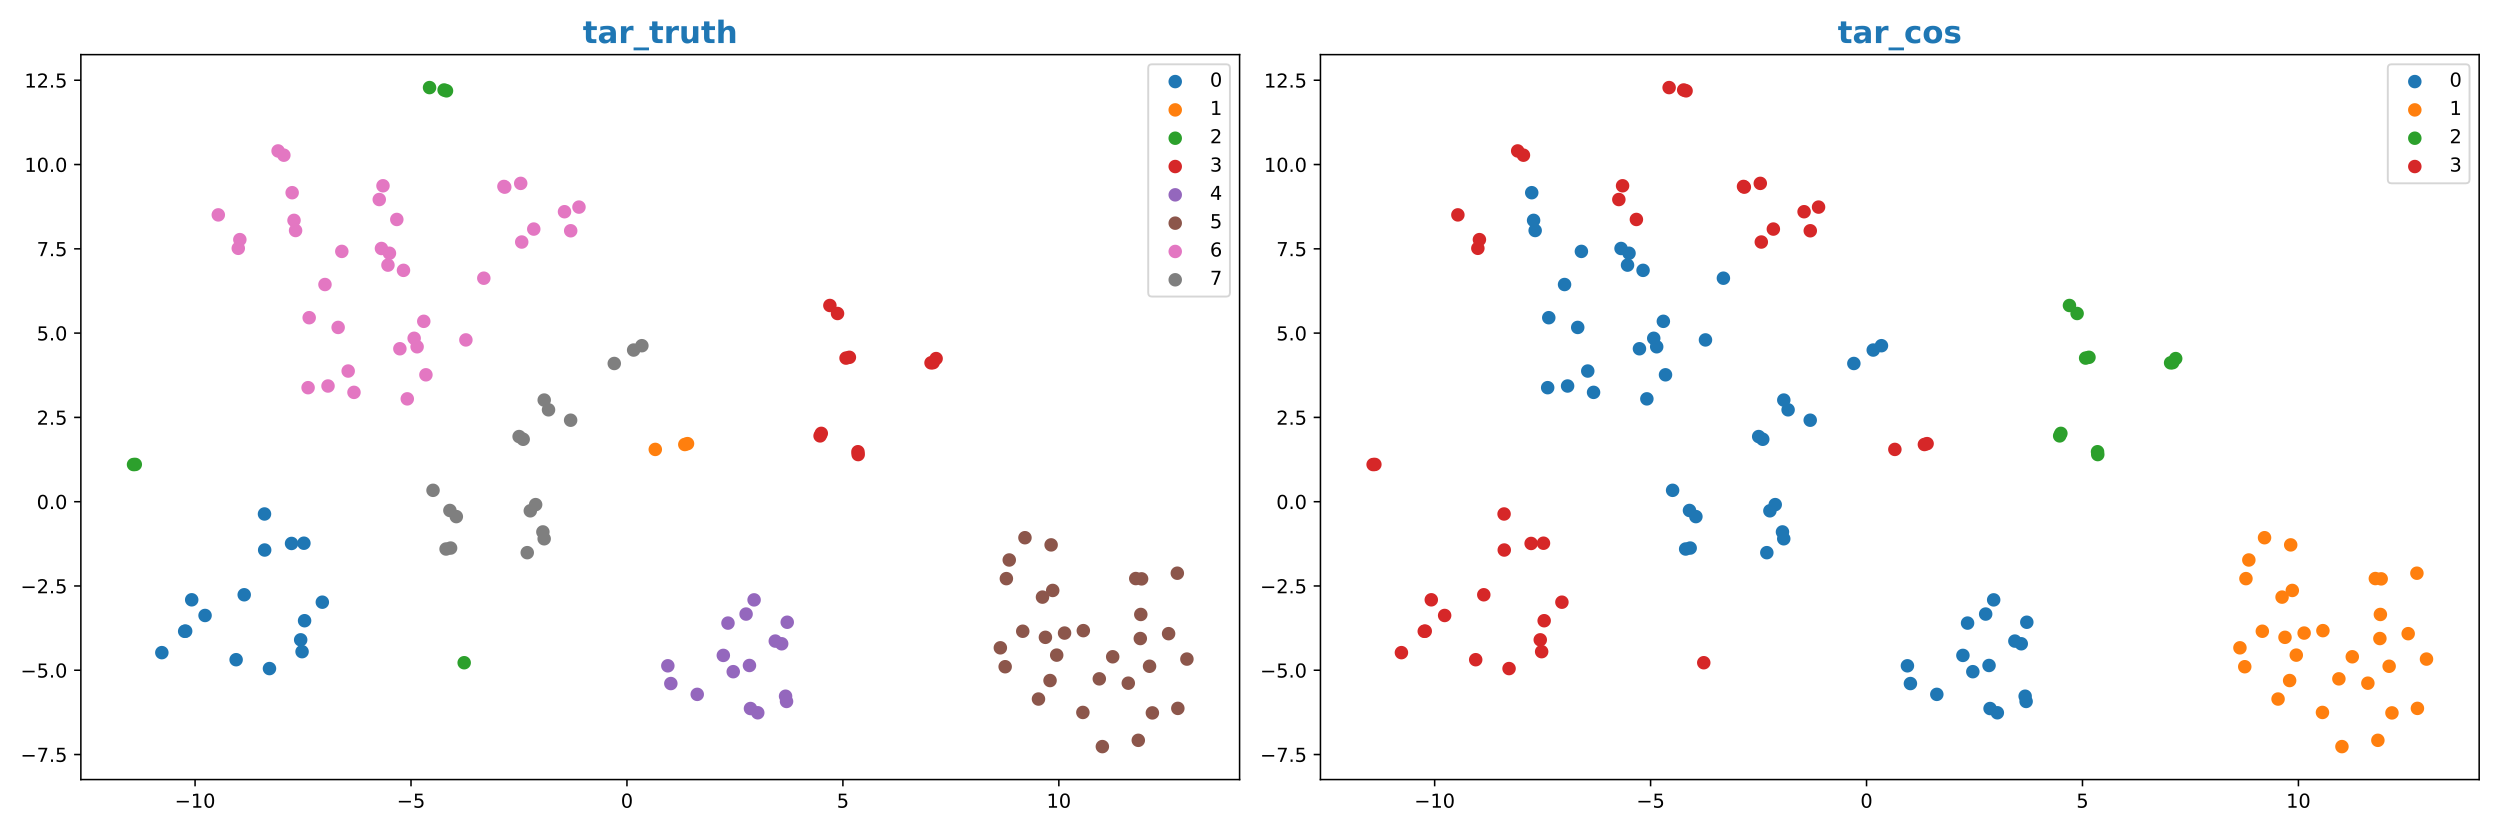 <?xml version="1.0" encoding="utf-8" standalone="no"?>
<!DOCTYPE svg PUBLIC "-//W3C//DTD SVG 1.1//EN"
  "http://www.w3.org/Graphics/SVG/1.1/DTD/svg11.dtd">
<!-- Created with matplotlib (https://matplotlib.org/) -->
<svg height="432pt" version="1.1" viewBox="0 0 1296 432" width="1296pt" xmlns="http://www.w3.org/2000/svg" xmlns:xlink="http://www.w3.org/1999/xlink">
 <defs>
  <style type="text/css">
*{stroke-linecap:butt;stroke-linejoin:round;}
  </style>
 </defs>
 <g id="figure_1">
  <g id="patch_1">
   <path d="M 0 432 
L 1296 432 
L 1296 0 
L 0 0 
z
" style="fill:#ffffff;"/>
  </g>
  <g id="axes_1">
   <g id="patch_2">
    <path d="M 41.92 404.12 
L 642.6 404.12 
L 642.6 28.32 
L 41.92 28.32 
z
" style="fill:#ffffff;"/>
   </g>
   <g id="PathCollection_1">
    <defs>
     <path d="M 0 3 
C 0.796 3 1.559 2.684 2.121 2.121 
C 2.684 1.559 3 0.796 3 0 
C 3 -0.796 2.684 -1.559 2.121 -2.121 
C 1.559 -2.684 0.796 -3 0 -3 
C -0.796 -3 -1.559 -2.684 -2.121 -2.121 
C -2.684 -1.559 -3 -0.796 -3 0 
C -3 0.796 -2.684 1.559 -2.121 2.121 
C -1.559 2.684 -0.796 3 0 3 
z
" id="m8c26719522" style="stroke:#1f77b4;"/>
    </defs>
    <g clip-path="url(#p00a65084d8)">
     <use style="fill:#1f77b4;stroke:#1f77b4;" x="156.59" xlink:href="#m8c26719522" y="337.821"/>
     <use style="fill:#1f77b4;stroke:#1f77b4;" x="167.093" xlink:href="#m8c26719522" y="312.175"/>
     <use style="fill:#1f77b4;stroke:#1f77b4;" x="157.894" xlink:href="#m8c26719522" y="321.779"/>
     <use style="fill:#1f77b4;stroke:#1f77b4;" x="155.869" xlink:href="#m8c26719522" y="331.69"/>
     <use style="fill:#1f77b4;stroke:#1f77b4;" x="83.897" xlink:href="#m8c26719522" y="338.326"/>
     <use style="fill:#1f77b4;stroke:#1f77b4;" x="99.378" xlink:href="#m8c26719522" y="310.936"/>
     <use style="fill:#1f77b4;stroke:#1f77b4;" x="106.303" xlink:href="#m8c26719522" y="319.064"/>
     <use style="fill:#1f77b4;stroke:#1f77b4;" x="96.244" xlink:href="#m8c26719522" y="327.178"/>
     <use style="fill:#1f77b4;stroke:#1f77b4;" x="95.736" xlink:href="#m8c26719522" y="327.264"/>
     <use style="fill:#1f77b4;stroke:#1f77b4;" x="122.406" xlink:href="#m8c26719522" y="341.992"/>
     <use style="fill:#1f77b4;stroke:#1f77b4;" x="126.596" xlink:href="#m8c26719522" y="308.329"/>
     <use style="fill:#1f77b4;stroke:#1f77b4;" x="139.696" xlink:href="#m8c26719522" y="346.585"/>
     <use style="fill:#1f77b4;stroke:#1f77b4;" x="137.205" xlink:href="#m8c26719522" y="285.132"/>
     <use style="fill:#1f77b4;stroke:#1f77b4;" x="151.136" xlink:href="#m8c26719522" y="281.728"/>
     <use style="fill:#1f77b4;stroke:#1f77b4;" x="157.544" xlink:href="#m8c26719522" y="281.604"/>
     <use style="fill:#1f77b4;stroke:#1f77b4;" x="137.114" xlink:href="#m8c26719522" y="266.447"/>
    </g>
   </g>
   <g id="PathCollection_2">
    <defs>
     <path d="M 0 3 
C 0.796 3 1.559 2.684 2.121 2.121 
C 2.684 1.559 3 0.796 3 0 
C 3 -0.796 2.684 -1.559 2.121 -2.121 
C 1.559 -2.684 0.796 -3 0 -3 
C -0.796 -3 -1.559 -2.684 -2.121 -2.121 
C -2.684 -1.559 -3 -0.796 -3 0 
C -3 0.796 -2.684 1.559 -2.121 2.121 
C -1.559 2.684 -0.796 3 0 3 
z
" id="m58907fd3bd" style="stroke:#ff7f0e;"/>
    </defs>
    <g clip-path="url(#p00a65084d8)">
     <use style="fill:#ff7f0e;stroke:#ff7f0e;" x="355.002" xlink:href="#m58907fd3bd" y="230.434"/>
     <use style="fill:#ff7f0e;stroke:#ff7f0e;" x="356.408" xlink:href="#m58907fd3bd" y="229.98"/>
     <use style="fill:#ff7f0e;stroke:#ff7f0e;" x="339.698" xlink:href="#m58907fd3bd" y="232.977"/>
    </g>
   </g>
   <g id="PathCollection_3">
    <defs>
     <path d="M 0 3 
C 0.796 3 1.559 2.684 2.121 2.121 
C 2.684 1.559 3 0.796 3 0 
C 3 -0.796 2.684 -1.559 2.121 -2.121 
C 1.559 -2.684 0.796 -3 0 -3 
C -0.796 -3 -1.559 -2.684 -2.121 -2.121 
C -2.684 -1.559 -3 -0.796 -3 0 
C -3 0.796 -2.684 1.559 -2.121 2.121 
C -1.559 2.684 -0.796 3 0 3 
z
" id="m1c878fc74c" style="stroke:#2ca02c;"/>
    </defs>
    <g clip-path="url(#p00a65084d8)">
     <use style="fill:#2ca02c;stroke:#2ca02c;" x="70.132" xlink:href="#m1c878fc74c" y="240.762"/>
     <use style="fill:#2ca02c;stroke:#2ca02c;" x="69.224" xlink:href="#m1c878fc74c" y="240.818"/>
     <use style="fill:#2ca02c;stroke:#2ca02c;" x="240.63" xlink:href="#m1c878fc74c" y="343.559"/>
     <use style="fill:#2ca02c;stroke:#2ca02c;" x="222.676" xlink:href="#m1c878fc74c" y="45.402"/>
     <use style="fill:#2ca02c;stroke:#2ca02c;" x="230.229" xlink:href="#m1c878fc74c" y="46.644"/>
     <use style="fill:#2ca02c;stroke:#2ca02c;" x="231.459" xlink:href="#m1c878fc74c" y="47.086"/>
    </g>
   </g>
   <g id="PathCollection_4">
    <defs>
     <path d="M 0 3 
C 0.796 3 1.559 2.684 2.121 2.121 
C 2.684 1.559 3 0.796 3 0 
C 3 -0.796 2.684 -1.559 2.121 -2.121 
C 1.559 -2.684 0.796 -3 0 -3 
C -0.796 -3 -1.559 -2.684 -2.121 -2.121 
C -2.684 -1.559 -3 -0.796 -3 0 
C -3 0.796 -2.684 1.559 -2.121 2.121 
C -1.559 2.684 -0.796 3 0 3 
z
" id="m4acdb93d08" style="stroke:#d62728;"/>
    </defs>
    <g clip-path="url(#p00a65084d8)">
     <use style="fill:#d62728;stroke:#d62728;" x="440.322" xlink:href="#m4acdb93d08" y="185.232"/>
     <use style="fill:#d62728;stroke:#d62728;" x="438.592" xlink:href="#m4acdb93d08" y="185.633"/>
     <use style="fill:#d62728;stroke:#d62728;" x="434.176" xlink:href="#m4acdb93d08" y="162.514"/>
     <use style="fill:#d62728;stroke:#d62728;" x="430.208" xlink:href="#m4acdb93d08" y="158.364"/>
     <use style="fill:#d62728;stroke:#d62728;" x="485.28" xlink:href="#m4acdb93d08" y="185.889"/>
     <use style="fill:#d62728;stroke:#d62728;" x="482.645" xlink:href="#m4acdb93d08" y="188.095"/>
     <use style="fill:#d62728;stroke:#d62728;" x="483.713" xlink:href="#m4acdb93d08" y="188.003"/>
     <use style="fill:#d62728;stroke:#d62728;" x="425.755" xlink:href="#m4acdb93d08" y="224.66"/>
     <use style="fill:#d62728;stroke:#d62728;" x="425.13" xlink:href="#m4acdb93d08" y="225.96"/>
     <use style="fill:#d62728;stroke:#d62728;" x="444.878" xlink:href="#m4acdb93d08" y="235.649"/>
     <use style="fill:#d62728;stroke:#d62728;" x="444.761" xlink:href="#m4acdb93d08" y="234.177"/>
    </g>
   </g>
   <g id="PathCollection_5">
    <defs>
     <path d="M 0 3 
C 0.796 3 1.559 2.684 2.121 2.121 
C 2.684 1.559 3 0.796 3 0 
C 3 -0.796 2.684 -1.559 2.121 -2.121 
C 1.559 -2.684 0.796 -3 0 -3 
C -0.796 -3 -1.559 -2.684 -2.121 -2.121 
C -2.684 -1.559 -3 -0.796 -3 0 
C -3 0.796 -2.684 1.559 -2.121 2.121 
C -1.559 2.684 -0.796 3 0 3 
z
" id="m92de9a2d32" style="stroke:#9467bd;"/>
    </defs>
    <g clip-path="url(#p00a65084d8)">
     <use style="fill:#9467bd;stroke:#9467bd;" x="346.208" xlink:href="#m92de9a2d32" y="345.151"/>
     <use style="fill:#9467bd;stroke:#9467bd;" x="361.446" xlink:href="#m92de9a2d32" y="359.956"/>
     <use style="fill:#9467bd;stroke:#9467bd;" x="347.757" xlink:href="#m92de9a2d32" y="354.353"/>
     <use style="fill:#9467bd;stroke:#9467bd;" x="374.971" xlink:href="#m92de9a2d32" y="339.76"/>
     <use style="fill:#9467bd;stroke:#9467bd;" x="380.11" xlink:href="#m92de9a2d32" y="348.201"/>
     <use style="fill:#9467bd;stroke:#9467bd;" x="388.517" xlink:href="#m92de9a2d32" y="344.986"/>
     <use style="fill:#9467bd;stroke:#9467bd;" x="377.388" xlink:href="#m92de9a2d32" y="323.011"/>
     <use style="fill:#9467bd;stroke:#9467bd;" x="386.771" xlink:href="#m92de9a2d32" y="318.329"/>
     <use style="fill:#9467bd;stroke:#9467bd;" x="390.921" xlink:href="#m92de9a2d32" y="310.975"/>
     <use style="fill:#9467bd;stroke:#9467bd;" x="408.101" xlink:href="#m92de9a2d32" y="322.571"/>
     <use style="fill:#9467bd;stroke:#9467bd;" x="405.221" xlink:href="#m92de9a2d32" y="333.736"/>
     <use style="fill:#9467bd;stroke:#9467bd;" x="401.911" xlink:href="#m92de9a2d32" y="332.338"/>
     <use style="fill:#9467bd;stroke:#9467bd;" x="407.234" xlink:href="#m92de9a2d32" y="360.918"/>
     <use style="fill:#9467bd;stroke:#9467bd;" x="407.738" xlink:href="#m92de9a2d32" y="363.629"/>
     <use style="fill:#9467bd;stroke:#9467bd;" x="392.823" xlink:href="#m92de9a2d32" y="369.5"/>
     <use style="fill:#9467bd;stroke:#9467bd;" x="389.047" xlink:href="#m92de9a2d32" y="367.302"/>
    </g>
   </g>
   <g id="PathCollection_6">
    <defs>
     <path d="M 0 3 
C 0.796 3 1.559 2.684 2.121 2.121 
C 2.684 1.559 3 0.796 3 0 
C 3 -0.796 2.684 -1.559 2.121 -2.121 
C 1.559 -2.684 0.796 -3 0 -3 
C -0.796 -3 -1.559 -2.684 -2.121 -2.121 
C -2.684 -1.559 -3 -0.796 -3 0 
C -3 0.796 -2.684 1.559 -2.121 2.121 
C -1.559 2.684 -0.796 3 0 3 
z
" id="m065d107669" style="stroke:#8c564b;"/>
    </defs>
    <g clip-path="url(#p00a65084d8)">
     <use style="fill:#8c564b;stroke:#8c564b;" x="540.424" xlink:href="#m065d107669" y="309.541"/>
     <use style="fill:#8c564b;stroke:#8c564b;" x="561.363" xlink:href="#m065d107669" y="369.33"/>
     <use style="fill:#8c564b;stroke:#8c564b;" x="545.728" xlink:href="#m065d107669" y="306.09"/>
     <use style="fill:#8c564b;stroke:#8c564b;" x="591.389" xlink:href="#m065d107669" y="318.535"/>
     <use style="fill:#8c564b;stroke:#8c564b;" x="591.802" xlink:href="#m065d107669" y="300.084"/>
     <use style="fill:#8c564b;stroke:#8c564b;" x="521.704" xlink:href="#m065d107669" y="299.96"/>
     <use style="fill:#8c564b;stroke:#8c564b;" x="610.325" xlink:href="#m065d107669" y="297.15"/>
     <use style="fill:#8c564b;stroke:#8c564b;" x="523.198" xlink:href="#m065d107669" y="290.293"/>
     <use style="fill:#8c564b;stroke:#8c564b;" x="544.898" xlink:href="#m065d107669" y="282.471"/>
     <use style="fill:#8c564b;stroke:#8c564b;" x="531.334" xlink:href="#m065d107669" y="278.751"/>
     <use style="fill:#8c564b;stroke:#8c564b;" x="588.777" xlink:href="#m065d107669" y="299.921"/>
     <use style="fill:#8c564b;stroke:#8c564b;" x="615.296" xlink:href="#m065d107669" y="341.669"/>
     <use style="fill:#8c564b;stroke:#8c564b;" x="547.794" xlink:href="#m065d107669" y="339.616"/>
     <use style="fill:#8c564b;stroke:#8c564b;" x="569.879" xlink:href="#m065d107669" y="351.913"/>
     <use style="fill:#8c564b;stroke:#8c564b;" x="530.19" xlink:href="#m065d107669" y="327.237"/>
     <use style="fill:#8c564b;stroke:#8c564b;" x="595.929" xlink:href="#m065d107669" y="345.387"/>
     <use style="fill:#8c564b;stroke:#8c564b;" x="591.134" xlink:href="#m065d107669" y="331.013"/>
     <use style="fill:#8c564b;stroke:#8c564b;" x="551.866" xlink:href="#m065d107669" y="328.181"/>
     <use style="fill:#8c564b;stroke:#8c564b;" x="576.822" xlink:href="#m065d107669" y="340.472"/>
     <use style="fill:#8c564b;stroke:#8c564b;" x="561.596" xlink:href="#m065d107669" y="326.923"/>
     <use style="fill:#8c564b;stroke:#8c564b;" x="605.8" xlink:href="#m065d107669" y="328.494"/>
     <use style="fill:#8c564b;stroke:#8c564b;" x="541.94" xlink:href="#m065d107669" y="330.389"/>
     <use style="fill:#8c564b;stroke:#8c564b;" x="597.39" xlink:href="#m065d107669" y="369.564"/>
     <use style="fill:#8c564b;stroke:#8c564b;" x="538.348" xlink:href="#m065d107669" y="362.382"/>
     <use style="fill:#8c564b;stroke:#8c564b;" x="590.091" xlink:href="#m065d107669" y="383.782"/>
     <use style="fill:#8c564b;stroke:#8c564b;" x="544.342" xlink:href="#m065d107669" y="352.79"/>
     <use style="fill:#8c564b;stroke:#8c564b;" x="610.592" xlink:href="#m065d107669" y="367.225"/>
     <use style="fill:#8c564b;stroke:#8c564b;" x="584.903" xlink:href="#m065d107669" y="354.16"/>
     <use style="fill:#8c564b;stroke:#8c564b;" x="518.582" xlink:href="#m065d107669" y="335.827"/>
     <use style="fill:#8c564b;stroke:#8c564b;" x="571.461" xlink:href="#m065d107669" y="387.038"/>
     <use style="fill:#8c564b;stroke:#8c564b;" x="521.077" xlink:href="#m065d107669" y="345.629"/>
    </g>
   </g>
   <g id="PathCollection_7">
    <defs>
     <path d="M 0 3 
C 0.796 3 1.559 2.684 2.121 2.121 
C 2.684 1.559 3 0.796 3 0 
C 3 -0.796 2.684 -1.559 2.121 -2.121 
C 1.559 -2.684 0.796 -3 0 -3 
C -0.796 -3 -1.559 -2.684 -2.121 -2.121 
C -2.684 -1.559 -3 -0.796 -3 0 
C -3 0.796 -2.684 1.559 -2.121 2.121 
C -1.559 2.684 -0.796 3 0 3 
z
" id="ma31e933eaa" style="stroke:#e377c2;"/>
    </defs>
    <g clip-path="url(#p00a65084d8)">
     <use style="fill:#e377c2;stroke:#e377c2;" x="211.136" xlink:href="#ma31e933eaa" y="206.765"/>
     <use style="fill:#e377c2;stroke:#e377c2;" x="241.516" xlink:href="#ma31e933eaa" y="176.215"/>
     <use style="fill:#e377c2;stroke:#e377c2;" x="214.695" xlink:href="#ma31e933eaa" y="175.377"/>
     <use style="fill:#e377c2;stroke:#e377c2;" x="219.681" xlink:href="#ma31e933eaa" y="166.574"/>
     <use style="fill:#e377c2;stroke:#e377c2;" x="220.798" xlink:href="#ma31e933eaa" y="194.299"/>
     <use style="fill:#e377c2;stroke:#e377c2;" x="216.23" xlink:href="#ma31e933eaa" y="179.763"/>
     <use style="fill:#e377c2;stroke:#e377c2;" x="207.292" xlink:href="#ma31e933eaa" y="180.791"/>
     <use style="fill:#e377c2;stroke:#e377c2;" x="147.152" xlink:href="#ma31e933eaa" y="80.448"/>
     <use style="fill:#e377c2;stroke:#e377c2;" x="152.416" xlink:href="#ma31e933eaa" y="114.24"/>
     <use style="fill:#e377c2;stroke:#e377c2;" x="144.165" xlink:href="#ma31e933eaa" y="78.246"/>
     <use style="fill:#e377c2;stroke:#e377c2;" x="160.282" xlink:href="#ma31e933eaa" y="164.694"/>
     <use style="fill:#e377c2;stroke:#e377c2;" x="168.466" xlink:href="#ma31e933eaa" y="147.496"/>
     <use style="fill:#e377c2;stroke:#e377c2;" x="177.194" xlink:href="#ma31e933eaa" y="130.325"/>
     <use style="fill:#e377c2;stroke:#e377c2;" x="175.294" xlink:href="#ma31e933eaa" y="169.74"/>
     <use style="fill:#e377c2;stroke:#e377c2;" x="151.451" xlink:href="#ma31e933eaa" y="99.893"/>
     <use style="fill:#e377c2;stroke:#e377c2;" x="153.226" xlink:href="#ma31e933eaa" y="119.492"/>
     <use style="fill:#e377c2;stroke:#e377c2;" x="261.665" xlink:href="#ma31e933eaa" y="97.01"/>
     <use style="fill:#e377c2;stroke:#e377c2;" x="295.846" xlink:href="#ma31e933eaa" y="119.629"/>
     <use style="fill:#e377c2;stroke:#e377c2;" x="276.704" xlink:href="#ma31e933eaa" y="118.752"/>
     <use style="fill:#e377c2;stroke:#e377c2;" x="250.808" xlink:href="#ma31e933eaa" y="144.22"/>
     <use style="fill:#e377c2;stroke:#e377c2;" x="270.458" xlink:href="#ma31e933eaa" y="125.47"/>
     <use style="fill:#e377c2;stroke:#e377c2;" x="292.638" xlink:href="#ma31e933eaa" y="109.756"/>
     <use style="fill:#e377c2;stroke:#e377c2;" x="269.932" xlink:href="#ma31e933eaa" y="95.06"/>
     <use style="fill:#e377c2;stroke:#e377c2;" x="261.233" xlink:href="#ma31e933eaa" y="96.662"/>
     <use style="fill:#e377c2;stroke:#e377c2;" x="300.139" xlink:href="#ma31e933eaa" y="107.36"/>
     <use style="fill:#e377c2;stroke:#e377c2;" x="205.704" xlink:href="#ma31e933eaa" y="113.771"/>
     <use style="fill:#e377c2;stroke:#e377c2;" x="201.886" xlink:href="#ma31e933eaa" y="131.283"/>
     <use style="fill:#e377c2;stroke:#e377c2;" x="197.745" xlink:href="#ma31e933eaa" y="128.817"/>
     <use style="fill:#e377c2;stroke:#e377c2;" x="198.541" xlink:href="#ma31e933eaa" y="96.309"/>
     <use style="fill:#e377c2;stroke:#e377c2;" x="124.33" xlink:href="#ma31e933eaa" y="124.223"/>
     <use style="fill:#e377c2;stroke:#e377c2;" x="123.519" xlink:href="#ma31e933eaa" y="128.723"/>
     <use style="fill:#e377c2;stroke:#e377c2;" x="113.166" xlink:href="#ma31e933eaa" y="111.397"/>
     <use style="fill:#e377c2;stroke:#e377c2;" x="196.609" xlink:href="#ma31e933eaa" y="103.436"/>
     <use style="fill:#e377c2;stroke:#e377c2;" x="209.164" xlink:href="#ma31e933eaa" y="140.151"/>
     <use style="fill:#e377c2;stroke:#e377c2;" x="201.114" xlink:href="#ma31e933eaa" y="137.434"/>
     <use style="fill:#e377c2;stroke:#e377c2;" x="170.044" xlink:href="#ma31e933eaa" y="200.104"/>
     <use style="fill:#e377c2;stroke:#e377c2;" x="180.495" xlink:href="#ma31e933eaa" y="192.346"/>
     <use style="fill:#e377c2;stroke:#e377c2;" x="159.717" xlink:href="#ma31e933eaa" y="200.971"/>
     <use style="fill:#e377c2;stroke:#e377c2;" x="183.502" xlink:href="#ma31e933eaa" y="203.402"/>
    </g>
   </g>
   <g id="PathCollection_8">
    <defs>
     <path d="M 0 3 
C 0.796 3 1.559 2.684 2.121 2.121 
C 2.684 1.559 3 0.796 3 0 
C 3 -0.796 2.684 -1.559 2.121 -2.121 
C 1.559 -2.684 0.796 -3 0 -3 
C -0.796 -3 -1.559 -2.684 -2.121 -2.121 
C -2.684 -1.559 -3 -0.796 -3 0 
C -3 0.796 -2.684 1.559 -2.121 2.121 
C -1.559 2.684 -0.796 3 0 3 
z
" id="m13ff35a91e" style="stroke:#7f7f7f;"/>
    </defs>
    <g clip-path="url(#p00a65084d8)">
     <use style="fill:#7f7f7f;stroke:#7f7f7f;" x="277.676" xlink:href="#m13ff35a91e" y="261.595"/>
     <use style="fill:#7f7f7f;stroke:#7f7f7f;" x="274.914" xlink:href="#m13ff35a91e" y="264.802"/>
     <use style="fill:#7f7f7f;stroke:#7f7f7f;" x="273.325" xlink:href="#m13ff35a91e" y="286.502"/>
     <use style="fill:#7f7f7f;stroke:#7f7f7f;" x="282.097" xlink:href="#m13ff35a91e" y="279.304"/>
     <use style="fill:#7f7f7f;stroke:#7f7f7f;" x="281.43" xlink:href="#m13ff35a91e" y="275.754"/>
     <use style="fill:#7f7f7f;stroke:#7f7f7f;" x="233.587" xlink:href="#m13ff35a91e" y="284.113"/>
     <use style="fill:#7f7f7f;stroke:#7f7f7f;" x="236.555" xlink:href="#m13ff35a91e" y="267.807"/>
     <use style="fill:#7f7f7f;stroke:#7f7f7f;" x="224.481" xlink:href="#m13ff35a91e" y="254.183"/>
     <use style="fill:#7f7f7f;stroke:#7f7f7f;" x="231.243" xlink:href="#m13ff35a91e" y="284.605"/>
     <use style="fill:#7f7f7f;stroke:#7f7f7f;" x="233.223" xlink:href="#m13ff35a91e" y="264.632"/>
     <use style="fill:#7f7f7f;stroke:#7f7f7f;" x="282.118" xlink:href="#m13ff35a91e" y="207.396"/>
     <use style="fill:#7f7f7f;stroke:#7f7f7f;" x="284.351" xlink:href="#m13ff35a91e" y="212.444"/>
     <use style="fill:#7f7f7f;stroke:#7f7f7f;" x="295.814" xlink:href="#m13ff35a91e" y="217.841"/>
     <use style="fill:#7f7f7f;stroke:#7f7f7f;" x="332.748" xlink:href="#m13ff35a91e" y="179.208"/>
     <use style="fill:#7f7f7f;stroke:#7f7f7f;" x="328.483" xlink:href="#m13ff35a91e" y="181.463"/>
     <use style="fill:#7f7f7f;stroke:#7f7f7f;" x="318.435" xlink:href="#m13ff35a91e" y="188.432"/>
     <use style="fill:#7f7f7f;stroke:#7f7f7f;" x="269.105" xlink:href="#m13ff35a91e" y="226.31"/>
     <use style="fill:#7f7f7f;stroke:#7f7f7f;" x="271.216" xlink:href="#m13ff35a91e" y="227.719"/>
    </g>
   </g>
   <g id="matplotlib.axis_1">
    <g id="xtick_1">
     <g id="line2d_1">
      <defs>
       <path d="M 0 0 
L 0 3.5 
" id="m54d5579d83" style="stroke:#000000;stroke-width:0.8;"/>
      </defs>
      <g>
       <use style="stroke:#000000;stroke-width:0.8;" x="101.124" xlink:href="#m54d5579d83" y="404.12"/>
      </g>
     </g>
     <g id="text_1">
      <!-- −10 -->
      <defs>
       <path d="M 10.594 35.5 
L 73.188 35.5 
L 73.188 27.203 
L 10.594 27.203 
z
" id="DejaVuSans-8722"/>
       <path d="M 12.406 8.297 
L 28.516 8.297 
L 28.516 63.922 
L 10.984 60.406 
L 10.984 69.391 
L 28.422 72.906 
L 38.281 72.906 
L 38.281 8.297 
L 54.391 8.297 
L 54.391 0 
L 12.406 0 
z
" id="DejaVuSans-49"/>
       <path d="M 31.781 66.406 
Q 24.172 66.406 20.328 58.906 
Q 16.5 51.422 16.5 36.375 
Q 16.5 21.391 20.328 13.891 
Q 24.172 6.391 31.781 6.391 
Q 39.453 6.391 43.281 13.891 
Q 47.125 21.391 47.125 36.375 
Q 47.125 51.422 43.281 58.906 
Q 39.453 66.406 31.781 66.406 
z
M 31.781 74.219 
Q 44.047 74.219 50.516 64.516 
Q 56.984 54.828 56.984 36.375 
Q 56.984 17.969 50.516 8.266 
Q 44.047 -1.422 31.781 -1.422 
Q 19.531 -1.422 13.062 8.266 
Q 6.594 17.969 6.594 36.375 
Q 6.594 54.828 13.062 64.516 
Q 19.531 74.219 31.781 74.219 
z
" id="DejaVuSans-48"/>
      </defs>
      <g transform="translate(90.571 418.718)scale(0.1 -0.1)">
       <use xlink:href="#DejaVuSans-8722"/>
       <use x="83.789" xlink:href="#DejaVuSans-49"/>
       <use x="147.412" xlink:href="#DejaVuSans-48"/>
      </g>
     </g>
    </g>
    <g id="xtick_2">
     <g id="line2d_2">
      <g>
       <use style="stroke:#000000;stroke-width:0.8;" x="213.068" xlink:href="#m54d5579d83" y="404.12"/>
      </g>
     </g>
     <g id="text_2">
      <!-- −5 -->
      <defs>
       <path d="M 10.797 72.906 
L 49.516 72.906 
L 49.516 64.594 
L 19.828 64.594 
L 19.828 46.734 
Q 21.969 47.469 24.109 47.828 
Q 26.266 48.188 28.422 48.188 
Q 40.625 48.188 47.75 41.5 
Q 54.891 34.812 54.891 23.391 
Q 54.891 11.625 47.562 5.094 
Q 40.234 -1.422 26.906 -1.422 
Q 22.312 -1.422 17.547 -0.641 
Q 12.797 0.141 7.719 1.703 
L 7.719 11.625 
Q 12.109 9.234 16.797 8.062 
Q 21.484 6.891 26.703 6.891 
Q 35.156 6.891 40.078 11.328 
Q 45.016 15.766 45.016 23.391 
Q 45.016 31 40.078 35.438 
Q 35.156 39.891 26.703 39.891 
Q 22.75 39.891 18.812 39.016 
Q 14.891 38.141 10.797 36.281 
z
" id="DejaVuSans-53"/>
      </defs>
      <g transform="translate(205.697 418.718)scale(0.1 -0.1)">
       <use xlink:href="#DejaVuSans-8722"/>
       <use x="83.789" xlink:href="#DejaVuSans-53"/>
      </g>
     </g>
    </g>
    <g id="xtick_3">
     <g id="line2d_3">
      <g>
       <use style="stroke:#000000;stroke-width:0.8;" x="325.013" xlink:href="#m54d5579d83" y="404.12"/>
      </g>
     </g>
     <g id="text_3">
      <!-- 0 -->
      <g transform="translate(321.832 418.718)scale(0.1 -0.1)">
       <use xlink:href="#DejaVuSans-48"/>
      </g>
     </g>
    </g>
    <g id="xtick_4">
     <g id="line2d_4">
      <g>
       <use style="stroke:#000000;stroke-width:0.8;" x="436.958" xlink:href="#m54d5579d83" y="404.12"/>
      </g>
     </g>
     <g id="text_4">
      <!-- 5 -->
      <g transform="translate(433.777 418.718)scale(0.1 -0.1)">
       <use xlink:href="#DejaVuSans-53"/>
      </g>
     </g>
    </g>
    <g id="xtick_5">
     <g id="line2d_5">
      <g>
       <use style="stroke:#000000;stroke-width:0.8;" x="548.903" xlink:href="#m54d5579d83" y="404.12"/>
      </g>
     </g>
     <g id="text_5">
      <!-- 10 -->
      <g transform="translate(542.54 418.718)scale(0.1 -0.1)">
       <use xlink:href="#DejaVuSans-49"/>
       <use x="63.623" xlink:href="#DejaVuSans-48"/>
      </g>
     </g>
    </g>
   </g>
   <g id="matplotlib.axis_2">
    <g id="ytick_1">
     <g id="line2d_6">
      <defs>
       <path d="M 0 0 
L -3.5 0 
" id="me251be264c" style="stroke:#000000;stroke-width:0.8;"/>
      </defs>
      <g>
       <use style="stroke:#000000;stroke-width:0.8;" x="41.92" xlink:href="#me251be264c" y="391.154"/>
      </g>
     </g>
     <g id="text_6">
      <!-- −7.5 -->
      <defs>
       <path d="M 8.203 72.906 
L 55.078 72.906 
L 55.078 68.703 
L 28.609 0 
L 18.312 0 
L 43.219 64.594 
L 8.203 64.594 
z
" id="DejaVuSans-55"/>
       <path d="M 10.688 12.406 
L 21 12.406 
L 21 0 
L 10.688 0 
z
" id="DejaVuSans-46"/>
      </defs>
      <g transform="translate(10.637 394.953)scale(0.1 -0.1)">
       <use xlink:href="#DejaVuSans-8722"/>
       <use x="83.789" xlink:href="#DejaVuSans-55"/>
       <use x="147.412" xlink:href="#DejaVuSans-46"/>
       <use x="179.199" xlink:href="#DejaVuSans-53"/>
      </g>
     </g>
    </g>
    <g id="ytick_2">
     <g id="line2d_7">
      <g>
       <use style="stroke:#000000;stroke-width:0.8;" x="41.92" xlink:href="#me251be264c" y="347.46"/>
      </g>
     </g>
     <g id="text_7">
      <!-- −5.0 -->
      <g transform="translate(10.637 351.259)scale(0.1 -0.1)">
       <use xlink:href="#DejaVuSans-8722"/>
       <use x="83.789" xlink:href="#DejaVuSans-53"/>
       <use x="147.412" xlink:href="#DejaVuSans-46"/>
       <use x="179.199" xlink:href="#DejaVuSans-48"/>
      </g>
     </g>
    </g>
    <g id="ytick_3">
     <g id="line2d_8">
      <g>
       <use style="stroke:#000000;stroke-width:0.8;" x="41.92" xlink:href="#me251be264c" y="303.766"/>
      </g>
     </g>
     <g id="text_8">
      <!-- −2.5 -->
      <defs>
       <path d="M 19.188 8.297 
L 53.609 8.297 
L 53.609 0 
L 7.328 0 
L 7.328 8.297 
Q 12.938 14.109 22.625 23.891 
Q 32.328 33.688 34.812 36.531 
Q 39.547 41.844 41.422 45.531 
Q 43.312 49.219 43.312 52.781 
Q 43.312 58.594 39.234 62.25 
Q 35.156 65.922 28.609 65.922 
Q 23.969 65.922 18.812 64.312 
Q 13.672 62.703 7.812 59.422 
L 7.812 69.391 
Q 13.766 71.781 18.938 73 
Q 24.125 74.219 28.422 74.219 
Q 39.75 74.219 46.484 68.547 
Q 53.219 62.891 53.219 53.422 
Q 53.219 48.922 51.531 44.891 
Q 49.859 40.875 45.406 35.406 
Q 44.188 33.984 37.641 27.219 
Q 31.109 20.453 19.188 8.297 
z
" id="DejaVuSans-50"/>
      </defs>
      <g transform="translate(10.637 307.565)scale(0.1 -0.1)">
       <use xlink:href="#DejaVuSans-8722"/>
       <use x="83.789" xlink:href="#DejaVuSans-50"/>
       <use x="147.412" xlink:href="#DejaVuSans-46"/>
       <use x="179.199" xlink:href="#DejaVuSans-53"/>
      </g>
     </g>
    </g>
    <g id="ytick_4">
     <g id="line2d_9">
      <g>
       <use style="stroke:#000000;stroke-width:0.8;" x="41.92" xlink:href="#me251be264c" y="260.072"/>
      </g>
     </g>
     <g id="text_9">
      <!-- 0.0 -->
      <g transform="translate(19.017 263.871)scale(0.1 -0.1)">
       <use xlink:href="#DejaVuSans-48"/>
       <use x="63.623" xlink:href="#DejaVuSans-46"/>
       <use x="95.41" xlink:href="#DejaVuSans-48"/>
      </g>
     </g>
    </g>
    <g id="ytick_5">
     <g id="line2d_10">
      <g>
       <use style="stroke:#000000;stroke-width:0.8;" x="41.92" xlink:href="#me251be264c" y="216.378"/>
      </g>
     </g>
     <g id="text_10">
      <!-- 2.5 -->
      <g transform="translate(19.017 220.177)scale(0.1 -0.1)">
       <use xlink:href="#DejaVuSans-50"/>
       <use x="63.623" xlink:href="#DejaVuSans-46"/>
       <use x="95.41" xlink:href="#DejaVuSans-53"/>
      </g>
     </g>
    </g>
    <g id="ytick_6">
     <g id="line2d_11">
      <g>
       <use style="stroke:#000000;stroke-width:0.8;" x="41.92" xlink:href="#me251be264c" y="172.684"/>
      </g>
     </g>
     <g id="text_11">
      <!-- 5.0 -->
      <g transform="translate(19.017 176.483)scale(0.1 -0.1)">
       <use xlink:href="#DejaVuSans-53"/>
       <use x="63.623" xlink:href="#DejaVuSans-46"/>
       <use x="95.41" xlink:href="#DejaVuSans-48"/>
      </g>
     </g>
    </g>
    <g id="ytick_7">
     <g id="line2d_12">
      <g>
       <use style="stroke:#000000;stroke-width:0.8;" x="41.92" xlink:href="#me251be264c" y="128.989"/>
      </g>
     </g>
     <g id="text_12">
      <!-- 7.5 -->
      <g transform="translate(19.017 132.789)scale(0.1 -0.1)">
       <use xlink:href="#DejaVuSans-55"/>
       <use x="63.623" xlink:href="#DejaVuSans-46"/>
       <use x="95.41" xlink:href="#DejaVuSans-53"/>
      </g>
     </g>
    </g>
    <g id="ytick_8">
     <g id="line2d_13">
      <g>
       <use style="stroke:#000000;stroke-width:0.8;" x="41.92" xlink:href="#me251be264c" y="85.295"/>
      </g>
     </g>
     <g id="text_13">
      <!-- 10.0 -->
      <g transform="translate(12.654 89.095)scale(0.1 -0.1)">
       <use xlink:href="#DejaVuSans-49"/>
       <use x="63.623" xlink:href="#DejaVuSans-48"/>
       <use x="127.246" xlink:href="#DejaVuSans-46"/>
       <use x="159.033" xlink:href="#DejaVuSans-48"/>
      </g>
     </g>
    </g>
    <g id="ytick_9">
     <g id="line2d_14">
      <g>
       <use style="stroke:#000000;stroke-width:0.8;" x="41.92" xlink:href="#me251be264c" y="41.601"/>
      </g>
     </g>
     <g id="text_14">
      <!-- 12.5 -->
      <g transform="translate(12.654 45.4)scale(0.1 -0.1)">
       <use xlink:href="#DejaVuSans-49"/>
       <use x="63.623" xlink:href="#DejaVuSans-50"/>
       <use x="127.246" xlink:href="#DejaVuSans-46"/>
       <use x="159.033" xlink:href="#DejaVuSans-53"/>
      </g>
     </g>
    </g>
   </g>
   <g id="patch_3">
    <path d="M 41.92 404.12 
L 41.92 28.32 
" style="fill:none;stroke:#000000;stroke-linecap:square;stroke-linejoin:miter;stroke-width:0.8;"/>
   </g>
   <g id="patch_4">
    <path d="M 642.6 404.12 
L 642.6 28.32 
" style="fill:none;stroke:#000000;stroke-linecap:square;stroke-linejoin:miter;stroke-width:0.8;"/>
   </g>
   <g id="patch_5">
    <path d="M 41.92 404.12 
L 642.6 404.12 
" style="fill:none;stroke:#000000;stroke-linecap:square;stroke-linejoin:miter;stroke-width:0.8;"/>
   </g>
   <g id="patch_6">
    <path d="M 41.92 28.32 
L 642.6 28.32 
" style="fill:none;stroke:#000000;stroke-linecap:square;stroke-linejoin:miter;stroke-width:0.8;"/>
   </g>
   <g id="text_15">
    <!-- tar_truth -->
    <defs>
     <path d="M 27.484 70.219 
L 27.484 54.688 
L 45.516 54.688 
L 45.516 42.188 
L 27.484 42.188 
L 27.484 19 
Q 27.484 15.188 29 13.844 
Q 30.516 12.5 35.016 12.5 
L 44 12.5 
L 44 0 
L 29 0 
Q 18.656 0 14.328 4.312 
Q 10.016 8.641 10.016 19 
L 10.016 42.188 
L 1.312 42.188 
L 1.312 54.688 
L 10.016 54.688 
L 10.016 70.219 
z
" id="DejaVuSans-Bold-116"/>
     <path d="M 32.906 24.609 
Q 27.438 24.609 24.672 22.75 
Q 21.922 20.906 21.922 17.281 
Q 21.922 13.969 24.141 12.078 
Q 26.375 10.203 30.328 10.203 
Q 35.25 10.203 38.625 13.734 
Q 42 17.281 42 22.609 
L 42 24.609 
z
M 59.625 31.203 
L 59.625 0 
L 42 0 
L 42 8.109 
Q 38.484 3.125 34.078 0.844 
Q 29.688 -1.422 23.391 -1.422 
Q 14.891 -1.422 9.594 3.531 
Q 4.297 8.5 4.297 16.406 
Q 4.297 26.031 10.906 30.516 
Q 17.531 35.016 31.688 35.016 
L 42 35.016 
L 42 36.375 
Q 42 40.531 38.719 42.453 
Q 35.453 44.391 28.516 44.391 
Q 22.906 44.391 18.062 43.266 
Q 13.234 42.141 9.078 39.891 
L 9.078 53.219 
Q 14.703 54.594 20.359 55.297 
Q 26.031 56 31.688 56 
Q 46.484 56 53.047 50.172 
Q 59.625 44.344 59.625 31.203 
z
" id="DejaVuSans-Bold-97"/>
     <path d="M 49.031 39.797 
Q 46.734 40.875 44.453 41.375 
Q 42.188 41.891 39.891 41.891 
Q 33.156 41.891 29.516 37.562 
Q 25.875 33.25 25.875 25.203 
L 25.875 0 
L 8.406 0 
L 8.406 54.688 
L 25.875 54.688 
L 25.875 45.703 
Q 29.25 51.078 33.609 53.531 
Q 37.984 56 44.094 56 
Q 44.969 56 45.984 55.922 
Q 47.016 55.859 48.969 55.609 
z
" id="DejaVuSans-Bold-114"/>
     <path d="M 50 -14.312 
L 50 -23.578 
L 0 -23.578 
L 0 -14.312 
z
" id="DejaVuSans-Bold-95"/>
     <path d="M 7.812 21.297 
L 7.812 54.688 
L 25.391 54.688 
L 25.391 49.219 
Q 25.391 44.781 25.344 38.062 
Q 25.297 31.344 25.297 29.109 
Q 25.297 22.516 25.641 19.609 
Q 25.984 16.703 26.812 15.375 
Q 27.875 13.672 29.609 12.734 
Q 31.344 11.812 33.594 11.812 
Q 39.062 11.812 42.188 16.016 
Q 45.312 20.219 45.312 27.688 
L 45.312 54.688 
L 62.797 54.688 
L 62.797 0 
L 45.312 0 
L 45.312 7.906 
Q 41.359 3.125 36.938 0.844 
Q 32.516 -1.422 27.203 -1.422 
Q 17.719 -1.422 12.766 4.391 
Q 7.812 10.203 7.812 21.297 
z
" id="DejaVuSans-Bold-117"/>
     <path d="M 63.375 33.297 
L 63.375 0 
L 45.797 0 
L 45.797 5.422 
L 45.797 25.391 
Q 45.797 32.562 45.484 35.25 
Q 45.172 37.938 44.391 39.203 
Q 43.359 40.922 41.594 41.875 
Q 39.844 42.828 37.594 42.828 
Q 32.125 42.828 29 38.594 
Q 25.875 34.375 25.875 26.906 
L 25.875 0 
L 8.406 0 
L 8.406 75.984 
L 25.875 75.984 
L 25.875 46.688 
Q 29.828 51.469 34.266 53.734 
Q 38.719 56 44.094 56 
Q 53.562 56 58.469 50.188 
Q 63.375 44.391 63.375 33.297 
z
" id="DejaVuSans-Bold-104"/>
    </defs>
    <g style="fill:#1f77b4;" transform="translate(302.11 22.32)scale(0.16 -0.16)">
     <use xlink:href="#DejaVuSans-Bold-116"/>
     <use x="47.803" xlink:href="#DejaVuSans-Bold-97"/>
     <use x="115.283" xlink:href="#DejaVuSans-Bold-114"/>
     <use x="164.6" xlink:href="#DejaVuSans-Bold-95"/>
     <use x="214.6" xlink:href="#DejaVuSans-Bold-116"/>
     <use x="262.402" xlink:href="#DejaVuSans-Bold-114"/>
     <use x="311.719" xlink:href="#DejaVuSans-Bold-117"/>
     <use x="382.91" xlink:href="#DejaVuSans-Bold-116"/>
     <use x="430.713" xlink:href="#DejaVuSans-Bold-104"/>
    </g>
   </g>
   <g id="legend_1">
    <g id="patch_7">
     <path d="M 597.237 153.745 
L 635.6 153.745 
Q 637.6 153.745 637.6 151.745 
L 637.6 35.32 
Q 637.6 33.32 635.6 33.32 
L 597.237 33.32 
Q 595.237 33.32 595.237 35.32 
L 595.237 151.745 
Q 595.237 153.745 597.237 153.745 
z
" style="fill:#ffffff;opacity:0.8;stroke:#cccccc;stroke-linejoin:miter;"/>
    </g>
    <g id="PathCollection_9">
     <g>
      <use style="fill:#1f77b4;stroke:#1f77b4;" x="609.237" xlink:href="#m8c26719522" y="42.293"/>
     </g>
    </g>
    <g id="text_16">
     <!-- 0 -->
     <g transform="translate(627.237 44.918)scale(0.1 -0.1)">
      <use xlink:href="#DejaVuSans-48"/>
     </g>
    </g>
    <g id="PathCollection_10">
     <g>
      <use style="fill:#ff7f0e;stroke:#ff7f0e;" x="609.237" xlink:href="#m58907fd3bd" y="56.972"/>
     </g>
    </g>
    <g id="text_17">
     <!-- 1 -->
     <g transform="translate(627.237 59.597)scale(0.1 -0.1)">
      <use xlink:href="#DejaVuSans-49"/>
     </g>
    </g>
    <g id="PathCollection_11">
     <g>
      <use style="fill:#2ca02c;stroke:#2ca02c;" x="609.237" xlink:href="#m1c878fc74c" y="71.65"/>
     </g>
    </g>
    <g id="text_18">
     <!-- 2 -->
     <g transform="translate(627.237 74.275)scale(0.1 -0.1)">
      <use xlink:href="#DejaVuSans-50"/>
     </g>
    </g>
    <g id="PathCollection_12">
     <g>
      <use style="fill:#d62728;stroke:#d62728;" x="609.237" xlink:href="#m4acdb93d08" y="86.328"/>
     </g>
    </g>
    <g id="text_19">
     <!-- 3 -->
     <defs>
      <path d="M 40.578 39.312 
Q 47.656 37.797 51.625 33 
Q 55.609 28.219 55.609 21.188 
Q 55.609 10.406 48.188 4.484 
Q 40.766 -1.422 27.094 -1.422 
Q 22.516 -1.422 17.656 -0.516 
Q 12.797 0.391 7.625 2.203 
L 7.625 11.719 
Q 11.719 9.328 16.594 8.109 
Q 21.484 6.891 26.812 6.891 
Q 36.078 6.891 40.938 10.547 
Q 45.797 14.203 45.797 21.188 
Q 45.797 27.641 41.281 31.266 
Q 36.766 34.906 28.719 34.906 
L 20.219 34.906 
L 20.219 43.016 
L 29.109 43.016 
Q 36.375 43.016 40.234 45.922 
Q 44.094 48.828 44.094 54.297 
Q 44.094 59.906 40.109 62.906 
Q 36.141 65.922 28.719 65.922 
Q 24.656 65.922 20.016 65.031 
Q 15.375 64.156 9.812 62.312 
L 9.812 71.094 
Q 15.438 72.656 20.344 73.438 
Q 25.25 74.219 29.594 74.219 
Q 40.828 74.219 47.359 69.109 
Q 53.906 64.016 53.906 55.328 
Q 53.906 49.266 50.438 45.094 
Q 46.969 40.922 40.578 39.312 
z
" id="DejaVuSans-51"/>
     </defs>
     <g transform="translate(627.237 88.953)scale(0.1 -0.1)">
      <use xlink:href="#DejaVuSans-51"/>
     </g>
    </g>
    <g id="PathCollection_13">
     <g>
      <use style="fill:#9467bd;stroke:#9467bd;" x="609.237" xlink:href="#m92de9a2d32" y="101.006"/>
     </g>
    </g>
    <g id="text_20">
     <!-- 4 -->
     <defs>
      <path d="M 37.797 64.312 
L 12.891 25.391 
L 37.797 25.391 
z
M 35.203 72.906 
L 47.609 72.906 
L 47.609 25.391 
L 58.016 25.391 
L 58.016 17.188 
L 47.609 17.188 
L 47.609 0 
L 37.797 0 
L 37.797 17.188 
L 4.891 17.188 
L 4.891 26.703 
z
" id="DejaVuSans-52"/>
     </defs>
     <g transform="translate(627.237 103.631)scale(0.1 -0.1)">
      <use xlink:href="#DejaVuSans-52"/>
     </g>
    </g>
    <g id="PathCollection_14">
     <g>
      <use style="fill:#8c564b;stroke:#8c564b;" x="609.237" xlink:href="#m065d107669" y="115.684"/>
     </g>
    </g>
    <g id="text_21">
     <!-- 5 -->
     <g transform="translate(627.237 118.309)scale(0.1 -0.1)">
      <use xlink:href="#DejaVuSans-53"/>
     </g>
    </g>
    <g id="PathCollection_15">
     <g>
      <use style="fill:#e377c2;stroke:#e377c2;" x="609.237" xlink:href="#ma31e933eaa" y="130.362"/>
     </g>
    </g>
    <g id="text_22">
     <!-- 6 -->
     <defs>
      <path d="M 33.016 40.375 
Q 26.375 40.375 22.484 35.828 
Q 18.609 31.297 18.609 23.391 
Q 18.609 15.531 22.484 10.953 
Q 26.375 6.391 33.016 6.391 
Q 39.656 6.391 43.531 10.953 
Q 47.406 15.531 47.406 23.391 
Q 47.406 31.297 43.531 35.828 
Q 39.656 40.375 33.016 40.375 
z
M 52.594 71.297 
L 52.594 62.312 
Q 48.875 64.062 45.094 64.984 
Q 41.312 65.922 37.594 65.922 
Q 27.828 65.922 22.672 59.328 
Q 17.531 52.734 16.797 39.406 
Q 19.672 43.656 24.016 45.922 
Q 28.375 48.188 33.594 48.188 
Q 44.578 48.188 50.953 41.516 
Q 57.328 34.859 57.328 23.391 
Q 57.328 12.156 50.688 5.359 
Q 44.047 -1.422 33.016 -1.422 
Q 20.359 -1.422 13.672 8.266 
Q 6.984 17.969 6.984 36.375 
Q 6.984 53.656 15.188 63.938 
Q 23.391 74.219 37.203 74.219 
Q 40.922 74.219 44.703 73.484 
Q 48.484 72.75 52.594 71.297 
z
" id="DejaVuSans-54"/>
     </defs>
     <g transform="translate(627.237 132.987)scale(0.1 -0.1)">
      <use xlink:href="#DejaVuSans-54"/>
     </g>
    </g>
    <g id="PathCollection_16">
     <g>
      <use style="fill:#7f7f7f;stroke:#7f7f7f;" x="609.237" xlink:href="#m13ff35a91e" y="145.04"/>
     </g>
    </g>
    <g id="text_23">
     <!-- 7 -->
     <g transform="translate(627.237 147.665)scale(0.1 -0.1)">
      <use xlink:href="#DejaVuSans-55"/>
     </g>
    </g>
   </g>
  </g>
  <g id="axes_2">
   <g id="patch_8">
    <path d="M 684.52 404.12 
L 1285.2 404.12 
L 1285.2 28.32 
L 684.52 28.32 
z
" style="fill:#ffffff;"/>
   </g>
   <g id="PathCollection_17">
    <g clip-path="url(#pd157cd88c3)">
     <use style="fill:#1f77b4;stroke:#1f77b4;" x="988.808" xlink:href="#m8c26719522" y="345.151"/>
     <use style="fill:#1f77b4;stroke:#1f77b4;" x="1004.046" xlink:href="#m8c26719522" y="359.956"/>
     <use style="fill:#1f77b4;stroke:#1f77b4;" x="990.357" xlink:href="#m8c26719522" y="354.353"/>
     <use style="fill:#1f77b4;stroke:#1f77b4;" x="1017.571" xlink:href="#m8c26719522" y="339.76"/>
     <use style="fill:#1f77b4;stroke:#1f77b4;" x="1022.71" xlink:href="#m8c26719522" y="348.201"/>
     <use style="fill:#1f77b4;stroke:#1f77b4;" x="1031.117" xlink:href="#m8c26719522" y="344.986"/>
     <use style="fill:#1f77b4;stroke:#1f77b4;" x="1019.988" xlink:href="#m8c26719522" y="323.011"/>
     <use style="fill:#1f77b4;stroke:#1f77b4;" x="1029.371" xlink:href="#m8c26719522" y="318.329"/>
     <use style="fill:#1f77b4;stroke:#1f77b4;" x="1033.521" xlink:href="#m8c26719522" y="310.975"/>
     <use style="fill:#1f77b4;stroke:#1f77b4;" x="1050.701" xlink:href="#m8c26719522" y="322.571"/>
     <use style="fill:#1f77b4;stroke:#1f77b4;" x="1047.821" xlink:href="#m8c26719522" y="333.736"/>
     <use style="fill:#1f77b4;stroke:#1f77b4;" x="1044.511" xlink:href="#m8c26719522" y="332.338"/>
     <use style="fill:#1f77b4;stroke:#1f77b4;" x="1049.834" xlink:href="#m8c26719522" y="360.918"/>
     <use style="fill:#1f77b4;stroke:#1f77b4;" x="1050.338" xlink:href="#m8c26719522" y="363.629"/>
     <use style="fill:#1f77b4;stroke:#1f77b4;" x="1035.423" xlink:href="#m8c26719522" y="369.5"/>
     <use style="fill:#1f77b4;stroke:#1f77b4;" x="1031.647" xlink:href="#m8c26719522" y="367.302"/>
     <use style="fill:#1f77b4;stroke:#1f77b4;" x="853.736" xlink:href="#m8c26719522" y="206.765"/>
     <use style="fill:#1f77b4;stroke:#1f77b4;" x="884.116" xlink:href="#m8c26719522" y="176.215"/>
     <use style="fill:#1f77b4;stroke:#1f77b4;" x="857.295" xlink:href="#m8c26719522" y="175.377"/>
     <use style="fill:#1f77b4;stroke:#1f77b4;" x="862.281" xlink:href="#m8c26719522" y="166.574"/>
     <use style="fill:#1f77b4;stroke:#1f77b4;" x="863.398" xlink:href="#m8c26719522" y="194.299"/>
     <use style="fill:#1f77b4;stroke:#1f77b4;" x="858.83" xlink:href="#m8c26719522" y="179.763"/>
     <use style="fill:#1f77b4;stroke:#1f77b4;" x="849.892" xlink:href="#m8c26719522" y="180.791"/>
     <use style="fill:#1f77b4;stroke:#1f77b4;" x="795.016" xlink:href="#m8c26719522" y="114.24"/>
     <use style="fill:#1f77b4;stroke:#1f77b4;" x="802.882" xlink:href="#m8c26719522" y="164.694"/>
     <use style="fill:#1f77b4;stroke:#1f77b4;" x="811.066" xlink:href="#m8c26719522" y="147.496"/>
     <use style="fill:#1f77b4;stroke:#1f77b4;" x="819.794" xlink:href="#m8c26719522" y="130.325"/>
     <use style="fill:#1f77b4;stroke:#1f77b4;" x="817.894" xlink:href="#m8c26719522" y="169.74"/>
     <use style="fill:#1f77b4;stroke:#1f77b4;" x="794.051" xlink:href="#m8c26719522" y="99.893"/>
     <use style="fill:#1f77b4;stroke:#1f77b4;" x="795.826" xlink:href="#m8c26719522" y="119.492"/>
     <use style="fill:#1f77b4;stroke:#1f77b4;" x="893.408" xlink:href="#m8c26719522" y="144.22"/>
     <use style="fill:#1f77b4;stroke:#1f77b4;" x="844.486" xlink:href="#m8c26719522" y="131.283"/>
     <use style="fill:#1f77b4;stroke:#1f77b4;" x="840.345" xlink:href="#m8c26719522" y="128.817"/>
     <use style="fill:#1f77b4;stroke:#1f77b4;" x="851.764" xlink:href="#m8c26719522" y="140.151"/>
     <use style="fill:#1f77b4;stroke:#1f77b4;" x="843.714" xlink:href="#m8c26719522" y="137.434"/>
     <use style="fill:#1f77b4;stroke:#1f77b4;" x="812.644" xlink:href="#m8c26719522" y="200.104"/>
     <use style="fill:#1f77b4;stroke:#1f77b4;" x="823.095" xlink:href="#m8c26719522" y="192.346"/>
     <use style="fill:#1f77b4;stroke:#1f77b4;" x="802.317" xlink:href="#m8c26719522" y="200.971"/>
     <use style="fill:#1f77b4;stroke:#1f77b4;" x="826.102" xlink:href="#m8c26719522" y="203.402"/>
     <use style="fill:#1f77b4;stroke:#1f77b4;" x="920.276" xlink:href="#m8c26719522" y="261.595"/>
     <use style="fill:#1f77b4;stroke:#1f77b4;" x="917.514" xlink:href="#m8c26719522" y="264.802"/>
     <use style="fill:#1f77b4;stroke:#1f77b4;" x="915.925" xlink:href="#m8c26719522" y="286.502"/>
     <use style="fill:#1f77b4;stroke:#1f77b4;" x="924.697" xlink:href="#m8c26719522" y="279.304"/>
     <use style="fill:#1f77b4;stroke:#1f77b4;" x="924.03" xlink:href="#m8c26719522" y="275.754"/>
     <use style="fill:#1f77b4;stroke:#1f77b4;" x="876.187" xlink:href="#m8c26719522" y="284.113"/>
     <use style="fill:#1f77b4;stroke:#1f77b4;" x="879.155" xlink:href="#m8c26719522" y="267.807"/>
     <use style="fill:#1f77b4;stroke:#1f77b4;" x="867.081" xlink:href="#m8c26719522" y="254.183"/>
     <use style="fill:#1f77b4;stroke:#1f77b4;" x="873.843" xlink:href="#m8c26719522" y="284.605"/>
     <use style="fill:#1f77b4;stroke:#1f77b4;" x="875.823" xlink:href="#m8c26719522" y="264.632"/>
     <use style="fill:#1f77b4;stroke:#1f77b4;" x="924.718" xlink:href="#m8c26719522" y="207.396"/>
     <use style="fill:#1f77b4;stroke:#1f77b4;" x="926.951" xlink:href="#m8c26719522" y="212.444"/>
     <use style="fill:#1f77b4;stroke:#1f77b4;" x="938.414" xlink:href="#m8c26719522" y="217.841"/>
     <use style="fill:#1f77b4;stroke:#1f77b4;" x="975.348" xlink:href="#m8c26719522" y="179.208"/>
     <use style="fill:#1f77b4;stroke:#1f77b4;" x="971.083" xlink:href="#m8c26719522" y="181.463"/>
     <use style="fill:#1f77b4;stroke:#1f77b4;" x="961.035" xlink:href="#m8c26719522" y="188.432"/>
     <use style="fill:#1f77b4;stroke:#1f77b4;" x="911.705" xlink:href="#m8c26719522" y="226.31"/>
     <use style="fill:#1f77b4;stroke:#1f77b4;" x="913.816" xlink:href="#m8c26719522" y="227.719"/>
    </g>
   </g>
   <g id="PathCollection_18">
    <g clip-path="url(#pd157cd88c3)">
     <use style="fill:#ff7f0e;stroke:#ff7f0e;" x="1183.024" xlink:href="#m58907fd3bd" y="309.541"/>
     <use style="fill:#ff7f0e;stroke:#ff7f0e;" x="1203.963" xlink:href="#m58907fd3bd" y="369.33"/>
     <use style="fill:#ff7f0e;stroke:#ff7f0e;" x="1188.328" xlink:href="#m58907fd3bd" y="306.09"/>
     <use style="fill:#ff7f0e;stroke:#ff7f0e;" x="1233.989" xlink:href="#m58907fd3bd" y="318.535"/>
     <use style="fill:#ff7f0e;stroke:#ff7f0e;" x="1234.402" xlink:href="#m58907fd3bd" y="300.084"/>
     <use style="fill:#ff7f0e;stroke:#ff7f0e;" x="1164.304" xlink:href="#m58907fd3bd" y="299.96"/>
     <use style="fill:#ff7f0e;stroke:#ff7f0e;" x="1252.925" xlink:href="#m58907fd3bd" y="297.15"/>
     <use style="fill:#ff7f0e;stroke:#ff7f0e;" x="1165.798" xlink:href="#m58907fd3bd" y="290.293"/>
     <use style="fill:#ff7f0e;stroke:#ff7f0e;" x="1187.498" xlink:href="#m58907fd3bd" y="282.471"/>
     <use style="fill:#ff7f0e;stroke:#ff7f0e;" x="1173.934" xlink:href="#m58907fd3bd" y="278.751"/>
     <use style="fill:#ff7f0e;stroke:#ff7f0e;" x="1231.377" xlink:href="#m58907fd3bd" y="299.921"/>
     <use style="fill:#ff7f0e;stroke:#ff7f0e;" x="1257.896" xlink:href="#m58907fd3bd" y="341.669"/>
     <use style="fill:#ff7f0e;stroke:#ff7f0e;" x="1190.394" xlink:href="#m58907fd3bd" y="339.616"/>
     <use style="fill:#ff7f0e;stroke:#ff7f0e;" x="1212.479" xlink:href="#m58907fd3bd" y="351.913"/>
     <use style="fill:#ff7f0e;stroke:#ff7f0e;" x="1172.79" xlink:href="#m58907fd3bd" y="327.237"/>
     <use style="fill:#ff7f0e;stroke:#ff7f0e;" x="1238.529" xlink:href="#m58907fd3bd" y="345.387"/>
     <use style="fill:#ff7f0e;stroke:#ff7f0e;" x="1233.734" xlink:href="#m58907fd3bd" y="331.013"/>
     <use style="fill:#ff7f0e;stroke:#ff7f0e;" x="1194.466" xlink:href="#m58907fd3bd" y="328.181"/>
     <use style="fill:#ff7f0e;stroke:#ff7f0e;" x="1219.422" xlink:href="#m58907fd3bd" y="340.472"/>
     <use style="fill:#ff7f0e;stroke:#ff7f0e;" x="1204.196" xlink:href="#m58907fd3bd" y="326.923"/>
     <use style="fill:#ff7f0e;stroke:#ff7f0e;" x="1248.4" xlink:href="#m58907fd3bd" y="328.494"/>
     <use style="fill:#ff7f0e;stroke:#ff7f0e;" x="1184.54" xlink:href="#m58907fd3bd" y="330.389"/>
     <use style="fill:#ff7f0e;stroke:#ff7f0e;" x="1239.99" xlink:href="#m58907fd3bd" y="369.564"/>
     <use style="fill:#ff7f0e;stroke:#ff7f0e;" x="1180.948" xlink:href="#m58907fd3bd" y="362.382"/>
     <use style="fill:#ff7f0e;stroke:#ff7f0e;" x="1232.691" xlink:href="#m58907fd3bd" y="383.782"/>
     <use style="fill:#ff7f0e;stroke:#ff7f0e;" x="1186.942" xlink:href="#m58907fd3bd" y="352.79"/>
     <use style="fill:#ff7f0e;stroke:#ff7f0e;" x="1253.192" xlink:href="#m58907fd3bd" y="367.225"/>
     <use style="fill:#ff7f0e;stroke:#ff7f0e;" x="1227.503" xlink:href="#m58907fd3bd" y="354.16"/>
     <use style="fill:#ff7f0e;stroke:#ff7f0e;" x="1161.182" xlink:href="#m58907fd3bd" y="335.827"/>
     <use style="fill:#ff7f0e;stroke:#ff7f0e;" x="1214.061" xlink:href="#m58907fd3bd" y="387.038"/>
     <use style="fill:#ff7f0e;stroke:#ff7f0e;" x="1163.677" xlink:href="#m58907fd3bd" y="345.629"/>
    </g>
   </g>
   <g id="PathCollection_19">
    <g clip-path="url(#pd157cd88c3)">
     <use style="fill:#2ca02c;stroke:#2ca02c;" x="1082.922" xlink:href="#m1c878fc74c" y="185.232"/>
     <use style="fill:#2ca02c;stroke:#2ca02c;" x="1081.192" xlink:href="#m1c878fc74c" y="185.633"/>
     <use style="fill:#2ca02c;stroke:#2ca02c;" x="1076.776" xlink:href="#m1c878fc74c" y="162.514"/>
     <use style="fill:#2ca02c;stroke:#2ca02c;" x="1072.808" xlink:href="#m1c878fc74c" y="158.364"/>
     <use style="fill:#2ca02c;stroke:#2ca02c;" x="1127.88" xlink:href="#m1c878fc74c" y="185.889"/>
     <use style="fill:#2ca02c;stroke:#2ca02c;" x="1125.245" xlink:href="#m1c878fc74c" y="188.095"/>
     <use style="fill:#2ca02c;stroke:#2ca02c;" x="1126.313" xlink:href="#m1c878fc74c" y="188.003"/>
     <use style="fill:#2ca02c;stroke:#2ca02c;" x="1068.355" xlink:href="#m1c878fc74c" y="224.66"/>
     <use style="fill:#2ca02c;stroke:#2ca02c;" x="1067.73" xlink:href="#m1c878fc74c" y="225.96"/>
     <use style="fill:#2ca02c;stroke:#2ca02c;" x="1087.478" xlink:href="#m1c878fc74c" y="235.649"/>
     <use style="fill:#2ca02c;stroke:#2ca02c;" x="1087.361" xlink:href="#m1c878fc74c" y="234.177"/>
    </g>
   </g>
   <g id="PathCollection_20">
    <g clip-path="url(#pd157cd88c3)">
     <use style="fill:#d62728;stroke:#d62728;" x="799.19" xlink:href="#m4acdb93d08" y="337.821"/>
     <use style="fill:#d62728;stroke:#d62728;" x="809.693" xlink:href="#m4acdb93d08" y="312.175"/>
     <use style="fill:#d62728;stroke:#d62728;" x="800.494" xlink:href="#m4acdb93d08" y="321.779"/>
     <use style="fill:#d62728;stroke:#d62728;" x="798.469" xlink:href="#m4acdb93d08" y="331.69"/>
     <use style="fill:#d62728;stroke:#d62728;" x="726.497" xlink:href="#m4acdb93d08" y="338.326"/>
     <use style="fill:#d62728;stroke:#d62728;" x="741.978" xlink:href="#m4acdb93d08" y="310.936"/>
     <use style="fill:#d62728;stroke:#d62728;" x="748.903" xlink:href="#m4acdb93d08" y="319.064"/>
     <use style="fill:#d62728;stroke:#d62728;" x="738.844" xlink:href="#m4acdb93d08" y="327.178"/>
     <use style="fill:#d62728;stroke:#d62728;" x="738.336" xlink:href="#m4acdb93d08" y="327.264"/>
     <use style="fill:#d62728;stroke:#d62728;" x="765.006" xlink:href="#m4acdb93d08" y="341.992"/>
     <use style="fill:#d62728;stroke:#d62728;" x="769.196" xlink:href="#m4acdb93d08" y="308.329"/>
     <use style="fill:#d62728;stroke:#d62728;" x="782.296" xlink:href="#m4acdb93d08" y="346.585"/>
     <use style="fill:#d62728;stroke:#d62728;" x="779.805" xlink:href="#m4acdb93d08" y="285.132"/>
     <use style="fill:#d62728;stroke:#d62728;" x="793.736" xlink:href="#m4acdb93d08" y="281.728"/>
     <use style="fill:#d62728;stroke:#d62728;" x="800.144" xlink:href="#m4acdb93d08" y="281.604"/>
     <use style="fill:#d62728;stroke:#d62728;" x="779.714" xlink:href="#m4acdb93d08" y="266.447"/>
     <use style="fill:#d62728;stroke:#d62728;" x="997.602" xlink:href="#m4acdb93d08" y="230.434"/>
     <use style="fill:#d62728;stroke:#d62728;" x="999.008" xlink:href="#m4acdb93d08" y="229.98"/>
     <use style="fill:#d62728;stroke:#d62728;" x="982.298" xlink:href="#m4acdb93d08" y="232.977"/>
     <use style="fill:#d62728;stroke:#d62728;" x="712.732" xlink:href="#m4acdb93d08" y="240.762"/>
     <use style="fill:#d62728;stroke:#d62728;" x="711.824" xlink:href="#m4acdb93d08" y="240.818"/>
     <use style="fill:#d62728;stroke:#d62728;" x="883.23" xlink:href="#m4acdb93d08" y="343.559"/>
     <use style="fill:#d62728;stroke:#d62728;" x="865.276" xlink:href="#m4acdb93d08" y="45.402"/>
     <use style="fill:#d62728;stroke:#d62728;" x="872.829" xlink:href="#m4acdb93d08" y="46.644"/>
     <use style="fill:#d62728;stroke:#d62728;" x="874.059" xlink:href="#m4acdb93d08" y="47.086"/>
     <use style="fill:#d62728;stroke:#d62728;" x="789.752" xlink:href="#m4acdb93d08" y="80.448"/>
     <use style="fill:#d62728;stroke:#d62728;" x="786.765" xlink:href="#m4acdb93d08" y="78.246"/>
     <use style="fill:#d62728;stroke:#d62728;" x="904.265" xlink:href="#m4acdb93d08" y="97.01"/>
     <use style="fill:#d62728;stroke:#d62728;" x="938.446" xlink:href="#m4acdb93d08" y="119.629"/>
     <use style="fill:#d62728;stroke:#d62728;" x="919.304" xlink:href="#m4acdb93d08" y="118.752"/>
     <use style="fill:#d62728;stroke:#d62728;" x="913.058" xlink:href="#m4acdb93d08" y="125.47"/>
     <use style="fill:#d62728;stroke:#d62728;" x="935.238" xlink:href="#m4acdb93d08" y="109.756"/>
     <use style="fill:#d62728;stroke:#d62728;" x="912.532" xlink:href="#m4acdb93d08" y="95.06"/>
     <use style="fill:#d62728;stroke:#d62728;" x="903.833" xlink:href="#m4acdb93d08" y="96.662"/>
     <use style="fill:#d62728;stroke:#d62728;" x="942.739" xlink:href="#m4acdb93d08" y="107.36"/>
     <use style="fill:#d62728;stroke:#d62728;" x="848.304" xlink:href="#m4acdb93d08" y="113.771"/>
     <use style="fill:#d62728;stroke:#d62728;" x="841.141" xlink:href="#m4acdb93d08" y="96.309"/>
     <use style="fill:#d62728;stroke:#d62728;" x="766.93" xlink:href="#m4acdb93d08" y="124.223"/>
     <use style="fill:#d62728;stroke:#d62728;" x="766.119" xlink:href="#m4acdb93d08" y="128.723"/>
     <use style="fill:#d62728;stroke:#d62728;" x="755.766" xlink:href="#m4acdb93d08" y="111.397"/>
     <use style="fill:#d62728;stroke:#d62728;" x="839.209" xlink:href="#m4acdb93d08" y="103.436"/>
    </g>
   </g>
   <g id="matplotlib.axis_3">
    <g id="xtick_6">
     <g id="line2d_15">
      <g>
       <use style="stroke:#000000;stroke-width:0.8;" x="743.724" xlink:href="#m54d5579d83" y="404.12"/>
      </g>
     </g>
     <g id="text_24">
      <!-- −10 -->
      <g transform="translate(733.171 418.718)scale(0.1 -0.1)">
       <use xlink:href="#DejaVuSans-8722"/>
       <use x="83.789" xlink:href="#DejaVuSans-49"/>
       <use x="147.412" xlink:href="#DejaVuSans-48"/>
      </g>
     </g>
    </g>
    <g id="xtick_7">
     <g id="line2d_16">
      <g>
       <use style="stroke:#000000;stroke-width:0.8;" x="855.668" xlink:href="#m54d5579d83" y="404.12"/>
      </g>
     </g>
     <g id="text_25">
      <!-- −5 -->
      <g transform="translate(848.297 418.718)scale(0.1 -0.1)">
       <use xlink:href="#DejaVuSans-8722"/>
       <use x="83.789" xlink:href="#DejaVuSans-53"/>
      </g>
     </g>
    </g>
    <g id="xtick_8">
     <g id="line2d_17">
      <g>
       <use style="stroke:#000000;stroke-width:0.8;" x="967.613" xlink:href="#m54d5579d83" y="404.12"/>
      </g>
     </g>
     <g id="text_26">
      <!-- 0 -->
      <g transform="translate(964.432 418.718)scale(0.1 -0.1)">
       <use xlink:href="#DejaVuSans-48"/>
      </g>
     </g>
    </g>
    <g id="xtick_9">
     <g id="line2d_18">
      <g>
       <use style="stroke:#000000;stroke-width:0.8;" x="1079.558" xlink:href="#m54d5579d83" y="404.12"/>
      </g>
     </g>
     <g id="text_27">
      <!-- 5 -->
      <g transform="translate(1076.377 418.718)scale(0.1 -0.1)">
       <use xlink:href="#DejaVuSans-53"/>
      </g>
     </g>
    </g>
    <g id="xtick_10">
     <g id="line2d_19">
      <g>
       <use style="stroke:#000000;stroke-width:0.8;" x="1191.503" xlink:href="#m54d5579d83" y="404.12"/>
      </g>
     </g>
     <g id="text_28">
      <!-- 10 -->
      <g transform="translate(1185.14 418.718)scale(0.1 -0.1)">
       <use xlink:href="#DejaVuSans-49"/>
       <use x="63.623" xlink:href="#DejaVuSans-48"/>
      </g>
     </g>
    </g>
   </g>
   <g id="matplotlib.axis_4">
    <g id="ytick_10">
     <g id="line2d_20">
      <g>
       <use style="stroke:#000000;stroke-width:0.8;" x="684.52" xlink:href="#me251be264c" y="391.154"/>
      </g>
     </g>
     <g id="text_29">
      <!-- −7.5 -->
      <g transform="translate(653.237 394.953)scale(0.1 -0.1)">
       <use xlink:href="#DejaVuSans-8722"/>
       <use x="83.789" xlink:href="#DejaVuSans-55"/>
       <use x="147.412" xlink:href="#DejaVuSans-46"/>
       <use x="179.199" xlink:href="#DejaVuSans-53"/>
      </g>
     </g>
    </g>
    <g id="ytick_11">
     <g id="line2d_21">
      <g>
       <use style="stroke:#000000;stroke-width:0.8;" x="684.52" xlink:href="#me251be264c" y="347.46"/>
      </g>
     </g>
     <g id="text_30">
      <!-- −5.0 -->
      <g transform="translate(653.237 351.259)scale(0.1 -0.1)">
       <use xlink:href="#DejaVuSans-8722"/>
       <use x="83.789" xlink:href="#DejaVuSans-53"/>
       <use x="147.412" xlink:href="#DejaVuSans-46"/>
       <use x="179.199" xlink:href="#DejaVuSans-48"/>
      </g>
     </g>
    </g>
    <g id="ytick_12">
     <g id="line2d_22">
      <g>
       <use style="stroke:#000000;stroke-width:0.8;" x="684.52" xlink:href="#me251be264c" y="303.766"/>
      </g>
     </g>
     <g id="text_31">
      <!-- −2.5 -->
      <g transform="translate(653.237 307.565)scale(0.1 -0.1)">
       <use xlink:href="#DejaVuSans-8722"/>
       <use x="83.789" xlink:href="#DejaVuSans-50"/>
       <use x="147.412" xlink:href="#DejaVuSans-46"/>
       <use x="179.199" xlink:href="#DejaVuSans-53"/>
      </g>
     </g>
    </g>
    <g id="ytick_13">
     <g id="line2d_23">
      <g>
       <use style="stroke:#000000;stroke-width:0.8;" x="684.52" xlink:href="#me251be264c" y="260.072"/>
      </g>
     </g>
     <g id="text_32">
      <!-- 0.0 -->
      <g transform="translate(661.617 263.871)scale(0.1 -0.1)">
       <use xlink:href="#DejaVuSans-48"/>
       <use x="63.623" xlink:href="#DejaVuSans-46"/>
       <use x="95.41" xlink:href="#DejaVuSans-48"/>
      </g>
     </g>
    </g>
    <g id="ytick_14">
     <g id="line2d_24">
      <g>
       <use style="stroke:#000000;stroke-width:0.8;" x="684.52" xlink:href="#me251be264c" y="216.378"/>
      </g>
     </g>
     <g id="text_33">
      <!-- 2.5 -->
      <g transform="translate(661.617 220.177)scale(0.1 -0.1)">
       <use xlink:href="#DejaVuSans-50"/>
       <use x="63.623" xlink:href="#DejaVuSans-46"/>
       <use x="95.41" xlink:href="#DejaVuSans-53"/>
      </g>
     </g>
    </g>
    <g id="ytick_15">
     <g id="line2d_25">
      <g>
       <use style="stroke:#000000;stroke-width:0.8;" x="684.52" xlink:href="#me251be264c" y="172.684"/>
      </g>
     </g>
     <g id="text_34">
      <!-- 5.0 -->
      <g transform="translate(661.617 176.483)scale(0.1 -0.1)">
       <use xlink:href="#DejaVuSans-53"/>
       <use x="63.623" xlink:href="#DejaVuSans-46"/>
       <use x="95.41" xlink:href="#DejaVuSans-48"/>
      </g>
     </g>
    </g>
    <g id="ytick_16">
     <g id="line2d_26">
      <g>
       <use style="stroke:#000000;stroke-width:0.8;" x="684.52" xlink:href="#me251be264c" y="128.989"/>
      </g>
     </g>
     <g id="text_35">
      <!-- 7.5 -->
      <g transform="translate(661.617 132.789)scale(0.1 -0.1)">
       <use xlink:href="#DejaVuSans-55"/>
       <use x="63.623" xlink:href="#DejaVuSans-46"/>
       <use x="95.41" xlink:href="#DejaVuSans-53"/>
      </g>
     </g>
    </g>
    <g id="ytick_17">
     <g id="line2d_27">
      <g>
       <use style="stroke:#000000;stroke-width:0.8;" x="684.52" xlink:href="#me251be264c" y="85.295"/>
      </g>
     </g>
     <g id="text_36">
      <!-- 10.0 -->
      <g transform="translate(655.254 89.095)scale(0.1 -0.1)">
       <use xlink:href="#DejaVuSans-49"/>
       <use x="63.623" xlink:href="#DejaVuSans-48"/>
       <use x="127.246" xlink:href="#DejaVuSans-46"/>
       <use x="159.033" xlink:href="#DejaVuSans-48"/>
      </g>
     </g>
    </g>
    <g id="ytick_18">
     <g id="line2d_28">
      <g>
       <use style="stroke:#000000;stroke-width:0.8;" x="684.52" xlink:href="#me251be264c" y="41.601"/>
      </g>
     </g>
     <g id="text_37">
      <!-- 12.5 -->
      <g transform="translate(655.254 45.4)scale(0.1 -0.1)">
       <use xlink:href="#DejaVuSans-49"/>
       <use x="63.623" xlink:href="#DejaVuSans-50"/>
       <use x="127.246" xlink:href="#DejaVuSans-46"/>
       <use x="159.033" xlink:href="#DejaVuSans-53"/>
      </g>
     </g>
    </g>
   </g>
   <g id="patch_9">
    <path d="M 684.52 404.12 
L 684.52 28.32 
" style="fill:none;stroke:#000000;stroke-linecap:square;stroke-linejoin:miter;stroke-width:0.8;"/>
   </g>
   <g id="patch_10">
    <path d="M 1285.2 404.12 
L 1285.2 28.32 
" style="fill:none;stroke:#000000;stroke-linecap:square;stroke-linejoin:miter;stroke-width:0.8;"/>
   </g>
   <g id="patch_11">
    <path d="M 684.52 404.12 
L 1285.2 404.12 
" style="fill:none;stroke:#000000;stroke-linecap:square;stroke-linejoin:miter;stroke-width:0.8;"/>
   </g>
   <g id="patch_12">
    <path d="M 684.52 28.32 
L 1285.2 28.32 
" style="fill:none;stroke:#000000;stroke-linecap:square;stroke-linejoin:miter;stroke-width:0.8;"/>
   </g>
   <g id="text_38">
    <!-- tar_cos -->
    <defs>
     <path d="M 52.594 52.984 
L 52.594 38.719 
Q 49.031 41.156 45.438 42.328 
Q 41.844 43.5 37.984 43.5 
Q 30.672 43.5 26.594 39.234 
Q 22.516 34.969 22.516 27.297 
Q 22.516 19.625 26.594 15.344 
Q 30.672 11.078 37.984 11.078 
Q 42.094 11.078 45.781 12.297 
Q 49.469 13.531 52.594 15.922 
L 52.594 1.609 
Q 48.484 0.094 44.266 -0.656 
Q 40.047 -1.422 35.797 -1.422 
Q 21 -1.422 12.641 6.172 
Q 4.297 13.766 4.297 27.297 
Q 4.297 40.828 12.641 48.406 
Q 21 56 35.797 56 
Q 40.094 56 44.266 55.25 
Q 48.438 54.5 52.594 52.984 
z
" id="DejaVuSans-Bold-99"/>
     <path d="M 34.422 43.5 
Q 28.609 43.5 25.562 39.328 
Q 22.516 35.156 22.516 27.297 
Q 22.516 19.438 25.562 15.25 
Q 28.609 11.078 34.422 11.078 
Q 40.141 11.078 43.156 15.25 
Q 46.188 19.438 46.188 27.297 
Q 46.188 35.156 43.156 39.328 
Q 40.141 43.5 34.422 43.5 
z
M 34.422 56 
Q 48.531 56 56.469 48.375 
Q 64.406 40.766 64.406 27.297 
Q 64.406 13.812 56.469 6.188 
Q 48.531 -1.422 34.422 -1.422 
Q 20.266 -1.422 12.281 6.188 
Q 4.297 13.812 4.297 27.297 
Q 4.297 40.766 12.281 48.375 
Q 20.266 56 34.422 56 
z
" id="DejaVuSans-Bold-111"/>
     <path d="M 51.125 52.984 
L 51.125 39.703 
Q 45.516 42.047 40.281 43.219 
Q 35.062 44.391 30.422 44.391 
Q 25.438 44.391 23.016 43.141 
Q 20.609 41.891 20.609 39.312 
Q 20.609 37.203 22.438 36.078 
Q 24.266 34.969 29 34.422 
L 32.078 33.984 
Q 45.516 32.281 50.141 28.375 
Q 54.781 24.469 54.781 16.109 
Q 54.781 7.375 48.328 2.969 
Q 41.891 -1.422 29.109 -1.422 
Q 23.688 -1.422 17.891 -0.562 
Q 12.109 0.297 6 2 
L 6 15.281 
Q 11.234 12.75 16.719 11.469 
Q 22.219 10.203 27.875 10.203 
Q 33.016 10.203 35.594 11.609 
Q 38.188 13.031 38.188 15.828 
Q 38.188 18.172 36.406 19.312 
Q 34.625 20.453 29.297 21.094 
L 26.219 21.484 
Q 14.547 22.953 9.859 26.906 
Q 5.172 30.859 5.172 38.922 
Q 5.172 47.609 11.125 51.797 
Q 17.094 56 29.391 56 
Q 34.234 56 39.547 55.266 
Q 44.875 54.547 51.125 52.984 
z
" id="DejaVuSans-Bold-115"/>
    </defs>
    <g style="fill:#1f77b4;" transform="translate(952.692 22.32)scale(0.16 -0.16)">
     <use xlink:href="#DejaVuSans-Bold-116"/>
     <use x="47.803" xlink:href="#DejaVuSans-Bold-97"/>
     <use x="115.283" xlink:href="#DejaVuSans-Bold-114"/>
     <use x="164.6" xlink:href="#DejaVuSans-Bold-95"/>
     <use x="214.6" xlink:href="#DejaVuSans-Bold-99"/>
     <use x="273.877" xlink:href="#DejaVuSans-Bold-111"/>
     <use x="342.578" xlink:href="#DejaVuSans-Bold-115"/>
    </g>
   </g>
   <g id="legend_2">
    <g id="patch_13">
     <path d="M 1239.838 95.032 
L 1278.2 95.032 
Q 1280.2 95.032 1280.2 93.032 
L 1280.2 35.32 
Q 1280.2 33.32 1278.2 33.32 
L 1239.838 33.32 
Q 1237.838 33.32 1237.838 35.32 
L 1237.838 93.032 
Q 1237.838 95.032 1239.838 95.032 
z
" style="fill:#ffffff;opacity:0.8;stroke:#cccccc;stroke-linejoin:miter;"/>
    </g>
    <g id="PathCollection_21">
     <g>
      <use style="fill:#1f77b4;stroke:#1f77b4;" x="1251.838" xlink:href="#m8c26719522" y="42.293"/>
     </g>
    </g>
    <g id="text_39">
     <!-- 0 -->
     <g transform="translate(1269.838 44.918)scale(0.1 -0.1)">
      <use xlink:href="#DejaVuSans-48"/>
     </g>
    </g>
    <g id="PathCollection_22">
     <g>
      <use style="fill:#ff7f0e;stroke:#ff7f0e;" x="1251.838" xlink:href="#m58907fd3bd" y="56.972"/>
     </g>
    </g>
    <g id="text_40">
     <!-- 1 -->
     <g transform="translate(1269.838 59.597)scale(0.1 -0.1)">
      <use xlink:href="#DejaVuSans-49"/>
     </g>
    </g>
    <g id="PathCollection_23">
     <g>
      <use style="fill:#2ca02c;stroke:#2ca02c;" x="1251.838" xlink:href="#m1c878fc74c" y="71.65"/>
     </g>
    </g>
    <g id="text_41">
     <!-- 2 -->
     <g transform="translate(1269.838 74.275)scale(0.1 -0.1)">
      <use xlink:href="#DejaVuSans-50"/>
     </g>
    </g>
    <g id="PathCollection_24">
     <g>
      <use style="fill:#d62728;stroke:#d62728;" x="1251.838" xlink:href="#m4acdb93d08" y="86.328"/>
     </g>
    </g>
    <g id="text_42">
     <!-- 3 -->
     <g transform="translate(1269.838 88.953)scale(0.1 -0.1)">
      <use xlink:href="#DejaVuSans-51"/>
     </g>
    </g>
   </g>
  </g>
 </g>
 <defs>
  <clipPath id="p00a65084d8">
   <rect height="375.8" width="600.68" x="41.92" y="28.32"/>
  </clipPath>
  <clipPath id="pd157cd88c3">
   <rect height="375.8" width="600.68" x="684.52" y="28.32"/>
  </clipPath>
 </defs>
</svg>
